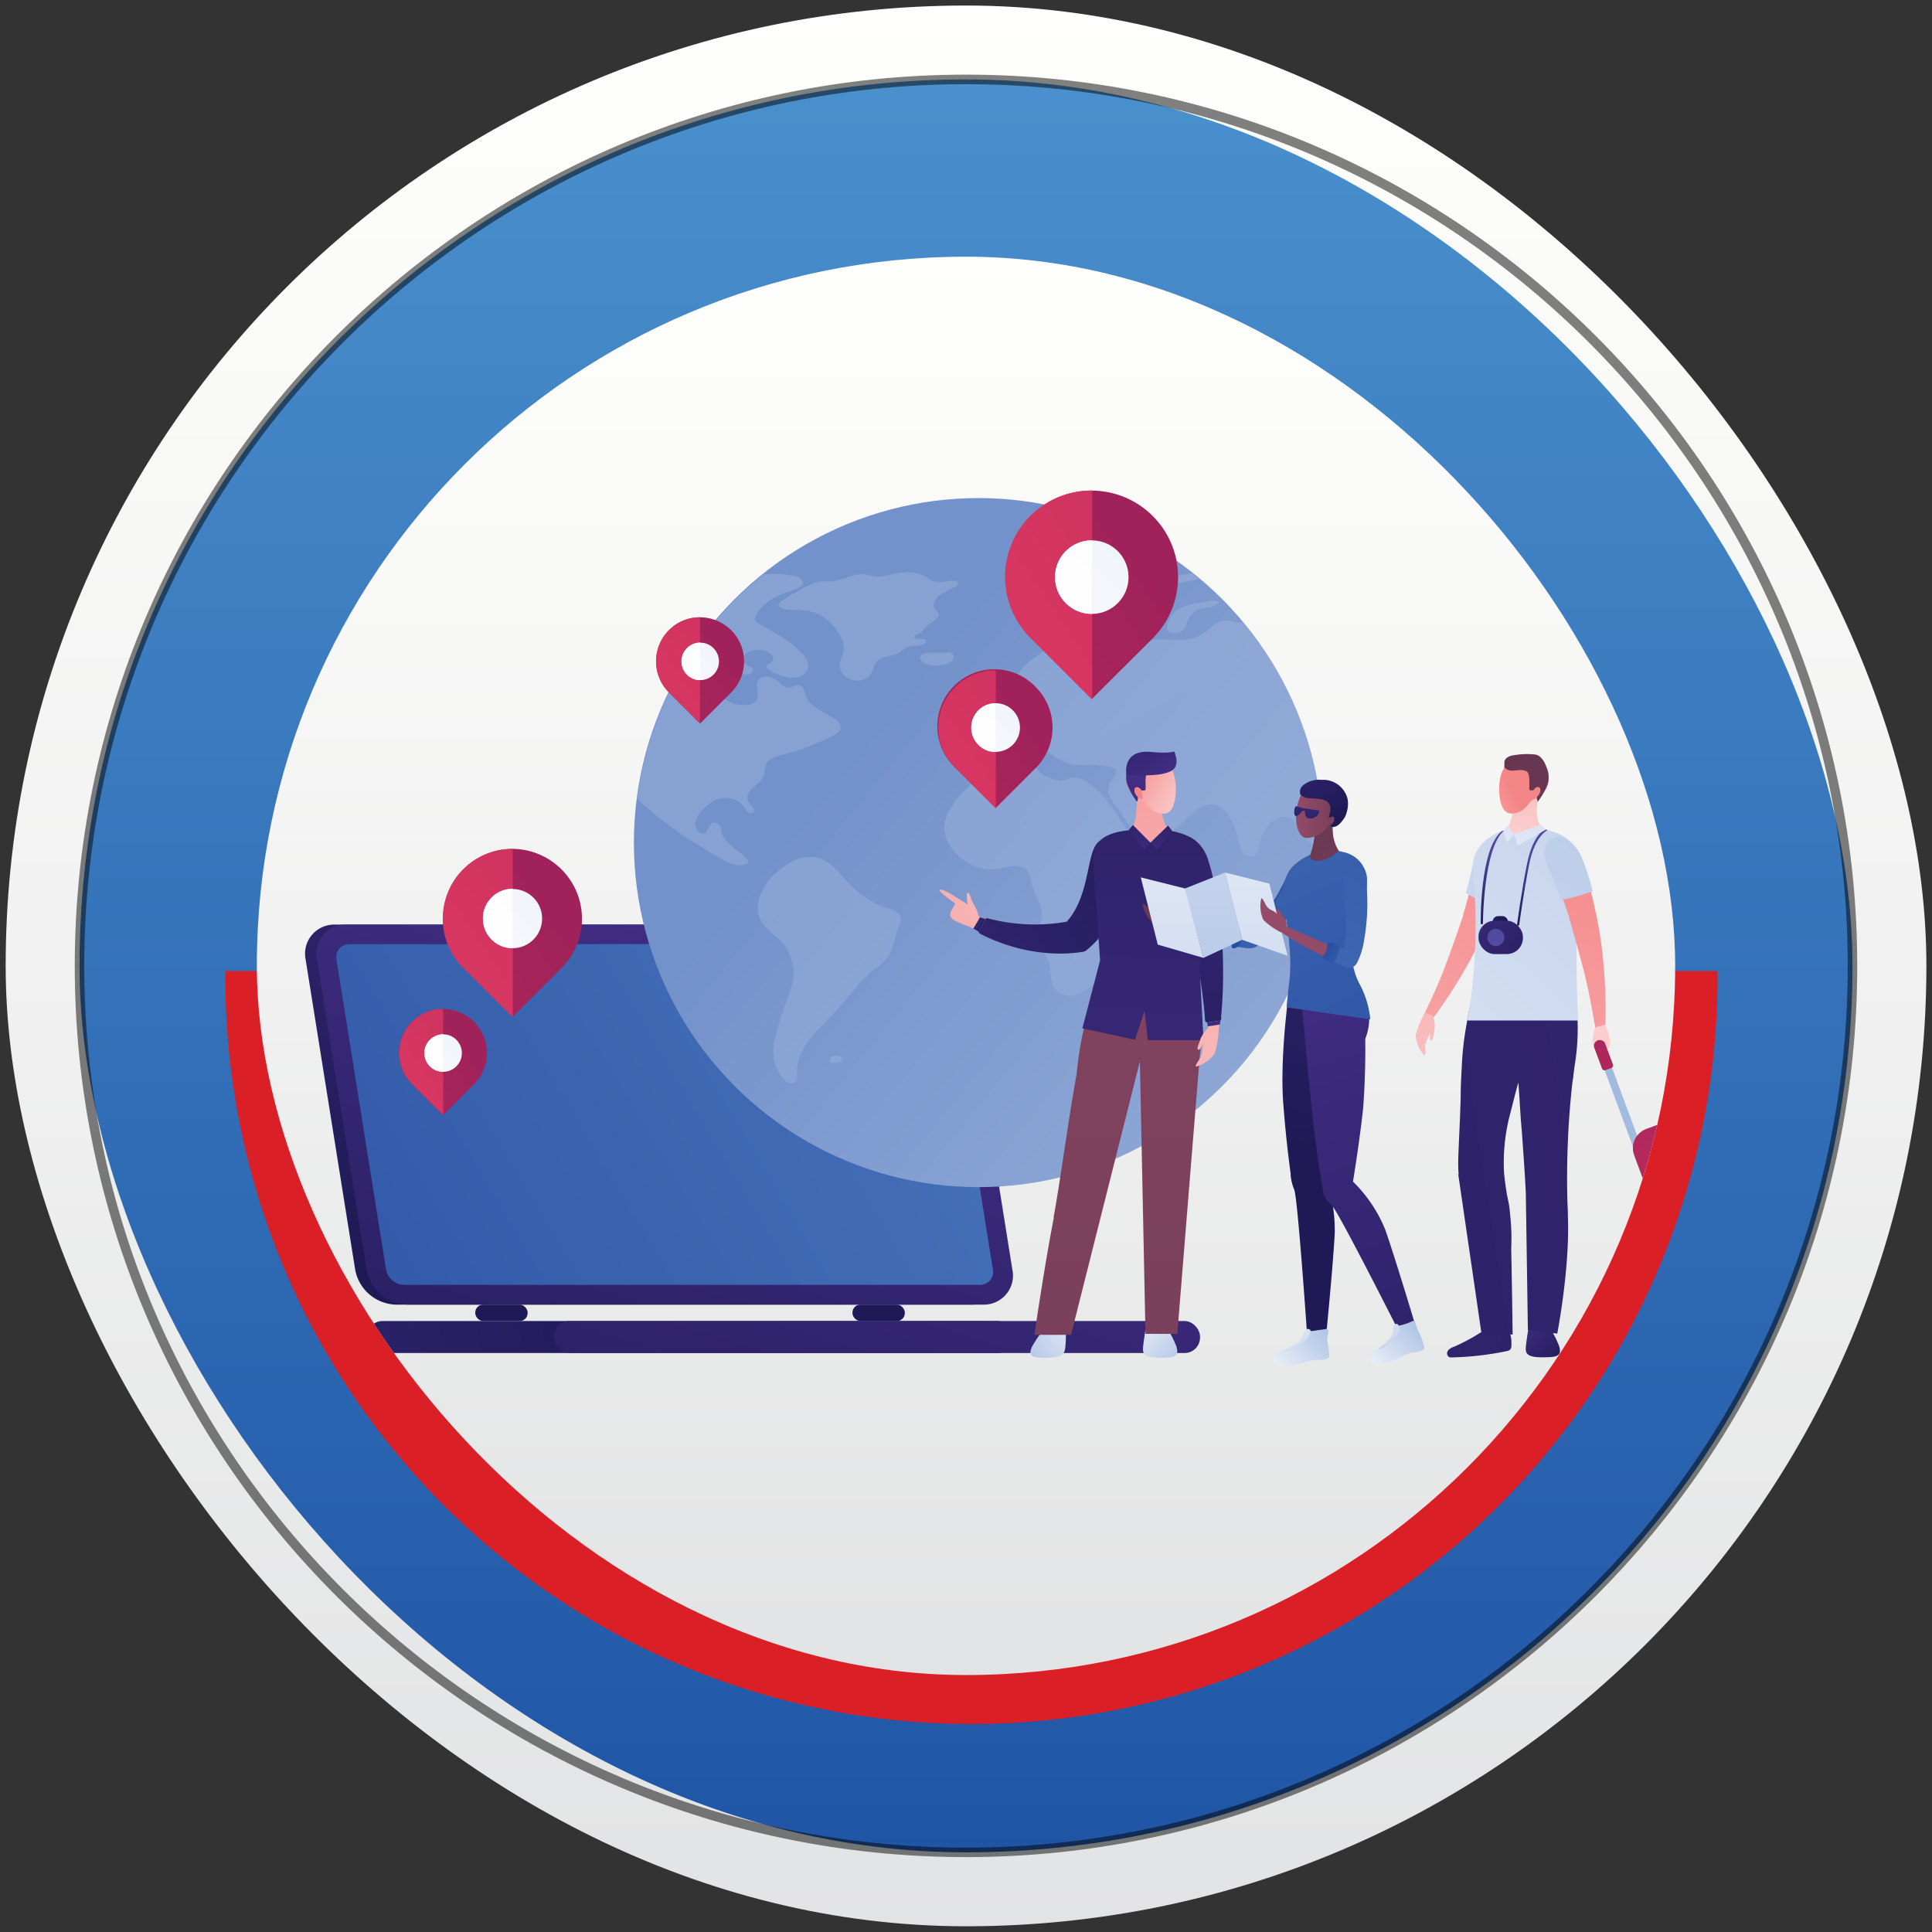 <svg xmlns="http://www.w3.org/2000/svg" xmlns:xlink="http://www.w3.org/1999/xlink" viewBox="0 0 300 300"><rect x="0" y="0" width="300" height="300" fill="#333333" stroke="none"/><defs><style>.cls-1{fill:none;}.cls-2{fill:url(#linear-gradient);}.cls-3{fill:url(#linear-gradient-2);}.cls-4{fill:#db1f26;}.cls-5{opacity:0.5;}.cls-6{fill:#010101;}.cls-7{fill:url(#linear-gradient-3);}.cls-8{clip-path:url(#clip-path);}.cls-9{fill:url(#linear-gradient-4);}.cls-10{fill:url(#linear-gradient-5);}.cls-11{fill:url(#linear-gradient-6);}.cls-12{fill:url(#linear-gradient-7);}.cls-13{fill:url(#linear-gradient-8);}.cls-14{fill:url(#linear-gradient-9);}.cls-15{fill:url(#linear-gradient-10);}.cls-16{fill:url(#linear-gradient-11);}.cls-17{opacity:0.4;}.cls-18{fill:url(#linear-gradient-12);}.cls-19{fill:url(#linear-gradient-13);}.cls-20{fill:url(#linear-gradient-14);}.cls-21{fill:url(#linear-gradient-15);}.cls-22{fill:url(#linear-gradient-16);}.cls-23{fill:url(#linear-gradient-17);}.cls-24{fill:url(#linear-gradient-18);}.cls-25{fill:url(#linear-gradient-19);}.cls-26{fill:url(#linear-gradient-20);}.cls-27{fill:url(#linear-gradient-21);}.cls-28{fill:url(#linear-gradient-22);}.cls-29{fill:url(#linear-gradient-23);}.cls-30{fill:url(#linear-gradient-24);}.cls-31{fill:url(#linear-gradient-25);}.cls-32{fill:url(#linear-gradient-26);}.cls-33{fill:url(#linear-gradient-27);}.cls-34{fill:url(#linear-gradient-28);}.cls-35{fill:url(#linear-gradient-29);}.cls-36{fill:url(#linear-gradient-30);}.cls-37{fill:url(#linear-gradient-31);}.cls-38{fill:url(#linear-gradient-32);}.cls-39{fill:url(#linear-gradient-33);}.cls-40{fill:url(#linear-gradient-34);}.cls-41{fill:url(#linear-gradient-35);}.cls-42{fill:url(#linear-gradient-36);}.cls-43{fill:url(#linear-gradient-37);}.cls-44{fill:url(#linear-gradient-38);}.cls-45{fill:url(#linear-gradient-39);}.cls-46{fill:url(#linear-gradient-40);}.cls-47{fill:url(#linear-gradient-41);}.cls-48{fill:url(#linear-gradient-42);}.cls-49{fill:url(#linear-gradient-43);}.cls-50{fill:url(#linear-gradient-44);}.cls-51{fill:url(#linear-gradient-45);}.cls-52{fill:url(#linear-gradient-46);}.cls-53{fill:url(#linear-gradient-47);}.cls-54{fill:url(#linear-gradient-48);}.cls-55{fill:url(#linear-gradient-49);}.cls-56{fill:url(#linear-gradient-50);}.cls-57{fill:url(#linear-gradient-51);}.cls-58{fill:url(#linear-gradient-52);}.cls-59{fill:url(#linear-gradient-53);}.cls-60{fill:url(#linear-gradient-54);}.cls-61{fill:url(#linear-gradient-55);}.cls-62{fill:url(#linear-gradient-56);}.cls-63{fill:url(#linear-gradient-57);}.cls-64{fill:url(#linear-gradient-58);}.cls-65{fill:url(#linear-gradient-59);}.cls-66{fill:url(#linear-gradient-60);}.cls-67{fill:url(#linear-gradient-61);}.cls-68{fill:url(#linear-gradient-62);}.cls-69{fill:url(#linear-gradient-63);}.cls-70{fill:url(#linear-gradient-64);}.cls-71{fill:url(#linear-gradient-65);}.cls-72{fill:url(#linear-gradient-66);}.cls-73{fill:url(#linear-gradient-67);}.cls-74{fill:url(#linear-gradient-68);}.cls-75{fill:url(#linear-gradient-69);}.cls-76{fill:url(#linear-gradient-70);}.cls-77{fill:url(#linear-gradient-71);}.cls-78{fill:url(#linear-gradient-72);}.cls-79{fill:url(#linear-gradient-73);}.cls-80{fill:url(#linear-gradient-74);}.cls-81{fill:url(#linear-gradient-75);}.cls-82{fill:url(#linear-gradient-76);}.cls-83{fill:url(#linear-gradient-77);}.cls-84{fill:url(#linear-gradient-78);}.cls-85{fill:url(#linear-gradient-79);}.cls-86{fill:url(#linear-gradient-80);}.cls-87{fill:url(#linear-gradient-81);}.cls-88{fill:url(#linear-gradient-82);}.cls-89{fill:url(#linear-gradient-83);}.cls-90{fill:url(#linear-gradient-84);}.cls-91{fill:url(#linear-gradient-85);}.cls-92{fill:url(#linear-gradient-86);}.cls-93{fill:url(#linear-gradient-87);}.cls-94{fill:url(#linear-gradient-88);}.cls-95{fill:url(#linear-gradient-89);}.cls-96{fill:url(#linear-gradient-90);}.cls-97{fill:url(#linear-gradient-91);}.cls-98{fill:url(#linear-gradient-92);}.cls-99{fill:url(#linear-gradient-93);}.cls-100{fill:url(#linear-gradient-94);}.cls-101{fill:url(#linear-gradient-95);}.cls-102{fill:url(#linear-gradient-96);}.cls-103{fill:url(#linear-gradient-97);}.cls-104{fill:url(#linear-gradient-98);}.cls-105{fill:url(#linear-gradient-99);}.cls-106{fill:url(#linear-gradient-100);}.cls-107{fill:url(#linear-gradient-101);}.cls-108{fill:url(#linear-gradient-102);}.cls-109{fill:url(#linear-gradient-103);}.cls-110{fill:url(#linear-gradient-104);}.cls-111{fill:url(#linear-gradient-105);}.cls-112{fill:url(#linear-gradient-106);}.cls-113{fill:url(#linear-gradient-107);}.cls-114{fill:url(#linear-gradient-108);}.cls-115{fill:url(#linear-gradient-109);}.cls-116{fill:url(#linear-gradient-110);}.cls-117{fill:url(#linear-gradient-111);}.cls-118{fill:url(#linear-gradient-112);}.cls-119{fill:url(#linear-gradient-113);}.cls-120{fill:url(#linear-gradient-114);}.cls-121{fill:url(#linear-gradient-115);}.cls-122{fill:url(#linear-gradient-116);}.cls-123{fill:url(#linear-gradient-117);}</style><linearGradient id="linear-gradient" x1="-263.8" y1="-727.67" x2="34.44" y2="-727.67" gradientTransform="translate(-577.67 264.66) rotate(90)" gradientUnits="userSpaceOnUse"><stop offset="0" stop-color="#fffffd"/><stop offset="1" stop-color="#e2e3e4"/></linearGradient><linearGradient id="linear-gradient-2" x1="-252.33" y1="-727.67" x2="22.97" y2="-727.67" gradientTransform="translate(-577.67 264.66) rotate(90)" gradientUnits="userSpaceOnUse"><stop offset="0" stop-color="#4a90cd"/><stop offset="1" stop-color="#2055a6"/></linearGradient><linearGradient id="linear-gradient-3" x1="-224.81" y1="-727.66" x2="-4.57" y2="-727.66" gradientTransform="translate(-577.66 264.67) rotate(90)" xlink:href="#linear-gradient"/><clipPath id="clip-path"><rect class="cls-1" x="39.88" y="39.86" width="220.24" height="220.24" rx="110.12"/></clipPath><linearGradient id="linear-gradient-4" x1="4224.61" y1="100.28" x2="4256.86" y2="205.58" gradientTransform="matrix(-1, 0, 0, 1, 4348.35, 0)" gradientUnits="userSpaceOnUse"><stop offset="0" stop-color="#412d83"/><stop offset="1" stop-color="#1f1a56"/></linearGradient><linearGradient id="linear-gradient-5" x1="141.49" y1="150.34" x2="11.6" y2="227.51" gradientUnits="userSpaceOnUse"><stop offset="0" stop-color="#4571b8"/><stop offset="1" stop-color="#294da1"/></linearGradient><linearGradient id="linear-gradient-6" x1="4236.17" y1="143.76" x2="4268.41" y2="249.07" xlink:href="#linear-gradient-4"/><linearGradient id="linear-gradient-7" x1="4365.63" y1="244.78" x2="4242.02" y2="207.86" gradientTransform="matrix(1, 0, 0, -1, -4134.05, 415.23)" xlink:href="#linear-gradient-4"/><linearGradient id="linear-gradient-8" x1="4198.16" y1="161.91" x2="4230.41" y2="267.21" gradientTransform="matrix(1, 0, 0, -1, -4075.96, 415.23)" xlink:href="#linear-gradient-4"/><linearGradient id="linear-gradient-9" x1="4325.53" y1="287.35" x2="4267.36" y2="244.6" gradientTransform="matrix(1, 0, 0, -1, -4075.48, 407.71)" xlink:href="#linear-gradient-4"/><linearGradient id="linear-gradient-10" x1="4346.08" y1="259.41" x2="4287.91" y2="216.66" gradientTransform="matrix(1, 0, 0, -1, -4192.63, 407.71)" xlink:href="#linear-gradient-4"/><linearGradient id="linear-gradient-11" x1="294.44" y1="247.6" x2="93.58" y2="83.04" gradientUnits="userSpaceOnUse"><stop offset="0.07" stop-color="#b0c3e5"/><stop offset="0.81" stop-color="#7391ca"/></linearGradient><linearGradient id="linear-gradient-12" x1="46" y1="-79.18" x2="506.82" y2="760.43" xlink:href="#linear-gradient-11"/><linearGradient id="linear-gradient-13" x1="41.95" y1="-76.95" x2="502.77" y2="762.66" xlink:href="#linear-gradient-11"/><linearGradient id="linear-gradient-14" x1="12.29" y1="-60.68" x2="473.11" y2="778.94" xlink:href="#linear-gradient-11"/><linearGradient id="linear-gradient-15" x1="7.64" y1="-58.13" x2="468.46" y2="781.49" xlink:href="#linear-gradient-11"/><linearGradient id="linear-gradient-16" x1="65.82" y1="-90.06" x2="526.64" y2="749.56" xlink:href="#linear-gradient-11"/><linearGradient id="linear-gradient-17" x1="79.43" y1="-97.53" x2="540.25" y2="742.09" xlink:href="#linear-gradient-11"/><linearGradient id="linear-gradient-18" x1="79.27" y1="-97.44" x2="540.1" y2="742.18" xlink:href="#linear-gradient-11"/><linearGradient id="linear-gradient-19" x1="64.96" y1="-89.59" x2="525.78" y2="750.03" xlink:href="#linear-gradient-11"/><linearGradient id="linear-gradient-20" x1="77.2" y1="-96.3" x2="538.02" y2="743.31" xlink:href="#linear-gradient-11"/><linearGradient id="linear-gradient-21" x1="52.67" y1="-82.84" x2="513.49" y2="756.78" xlink:href="#linear-gradient-11"/><linearGradient id="linear-gradient-22" x1="47.93" y1="-80.24" x2="508.75" y2="759.38" xlink:href="#linear-gradient-11"/><linearGradient id="linear-gradient-23" x1="49.99" y1="-81.37" x2="510.81" y2="758.25" xlink:href="#linear-gradient-11"/><linearGradient id="linear-gradient-24" x1="48.11" y1="-80.34" x2="508.93" y2="759.28" xlink:href="#linear-gradient-11"/><linearGradient id="linear-gradient-25" x1="17.91" y1="-63.76" x2="478.73" y2="775.86" xlink:href="#linear-gradient-11"/><linearGradient id="linear-gradient-26" x1="-2668.81" y1="60.93" x2="-2911.18" y2="224.81" gradientTransform="translate(2882.74)" gradientUnits="userSpaceOnUse"><stop offset="0" stop-color="#921d58"/><stop offset="1" stop-color="#ef3f64"/></linearGradient><linearGradient id="linear-gradient-27" x1="-2581.12" y1="1.63" x2="-2771.16" y2="130.13" xlink:href="#linear-gradient-26"/><linearGradient id="linear-gradient-28" x1="-2704.77" y1="81.69" x2="-2743.43" y2="117.97" gradientTransform="translate(2882.74)" gradientUnits="userSpaceOnUse"><stop offset="0" stop-color="#edf1fa"/><stop offset="0.11" stop-color="#f1f4fb"/><stop offset="0.52" stop-color="#fcfcfe"/><stop offset="1" stop-color="#fff"/></linearGradient><linearGradient id="linear-gradient-29" x1="-2688.75" y1="65.6" x2="-2721.3" y2="96.15" xlink:href="#linear-gradient-28"/><linearGradient id="linear-gradient-30" x1="-2767.38" y1="119.52" x2="-2962.7" y2="251.59" xlink:href="#linear-gradient-26"/><linearGradient id="linear-gradient-31" x1="-2696.71" y1="71.73" x2="-2849.86" y2="175.29" xlink:href="#linear-gradient-26"/><linearGradient id="linear-gradient-32" x1="-2796.36" y1="136.25" x2="-2827.51" y2="165.49" xlink:href="#linear-gradient-28"/><linearGradient id="linear-gradient-33" x1="-2783.44" y1="123.28" x2="-2809.68" y2="147.9" xlink:href="#linear-gradient-28"/><linearGradient id="linear-gradient-34" x1="-2698.76" y1="93.99" x2="-2859.16" y2="202.45" xlink:href="#linear-gradient-26"/><linearGradient id="linear-gradient-35" x1="-2640.72" y1="54.74" x2="-2766.49" y2="139.79" xlink:href="#linear-gradient-26"/><linearGradient id="linear-gradient-36" x1="-2722.56" y1="107.73" x2="-2748.15" y2="131.74" xlink:href="#linear-gradient-28"/><linearGradient id="linear-gradient-37" x1="-2711.95" y1="97.08" x2="-2733.5" y2="117.29" xlink:href="#linear-gradient-28"/><linearGradient id="linear-gradient-38" x1="-2751.37" y1="88.06" x2="-2874.99" y2="171.65" xlink:href="#linear-gradient-26"/><linearGradient id="linear-gradient-39" x1="-2706.64" y1="57.82" x2="-2803.57" y2="123.36" xlink:href="#linear-gradient-26"/><linearGradient id="linear-gradient-40" x1="-2769.71" y1="98.66" x2="-2789.43" y2="117.16" xlink:href="#linear-gradient-28"/><linearGradient id="linear-gradient-41" x1="-2761.54" y1="90.45" x2="-2778.14" y2="106.03" xlink:href="#linear-gradient-28"/><linearGradient id="linear-gradient-42" x1="-2791.29" y1="148.88" x2="-2914.91" y2="232.47" xlink:href="#linear-gradient-26"/><linearGradient id="linear-gradient-43" x1="-2746.56" y1="118.64" x2="-2843.49" y2="184.18" xlink:href="#linear-gradient-26"/><linearGradient id="linear-gradient-44" x1="-2809.63" y1="159.48" x2="-2829.35" y2="177.98" xlink:href="#linear-gradient-28"/><linearGradient id="linear-gradient-45" x1="-2801.46" y1="151.27" x2="-2818.06" y2="166.85" xlink:href="#linear-gradient-28"/><linearGradient id="linear-gradient-46" x1="-307.67" y1="12047.67" x2="-235.65" y2="12012.73" gradientTransform="matrix(0.95, 0.16, -0.09, 1.01, 1502.12, -11947.46)" gradientUnits="userSpaceOnUse"><stop offset="0" stop-color="#fbcdcd"/><stop offset="1" stop-color="#f48587"/></linearGradient><linearGradient id="linear-gradient-47" x1="9643.97" y1="7143.53" x2="9654.17" y2="7061.31" gradientTransform="translate(-695.64 -11801.44) rotate(49.58)" xlink:href="#linear-gradient-4"/><linearGradient id="linear-gradient-48" x1="9641.87" y1="7100.44" x2="9645.07" y2="7098.88" gradientTransform="translate(-695.64 -11801.44) rotate(49.58)" xlink:href="#linear-gradient-4"/><linearGradient id="linear-gradient-49" x1="-19714.64" y1="5262.56" x2="-19782.76" y2="5231.72" gradientTransform="translate(6929.58 -19128.27) rotate(-55.72)" xlink:href="#linear-gradient-46"/><linearGradient id="linear-gradient-50" x1="6975.39" y1="-1905.15" x2="6891.69" y2="-1987.98" gradientTransform="matrix(-0.89, 0.46, 0.46, 0.89, 7244.17, -1318.34)" xlink:href="#linear-gradient-46"/><linearGradient id="linear-gradient-51" x1="6183.75" y1="205.47" x2="6176.6" y2="212.44" gradientTransform="matrix(-1, 0, 0, 1, 6360.31, 0)" gradientUnits="userSpaceOnUse"><stop offset="0" stop-color="#e8edf8"/><stop offset="1" stop-color="#aec3e5"/></linearGradient><linearGradient id="linear-gradient-52" x1="-63.9" y1="205.47" x2="-71.05" y2="212.44" gradientTransform="matrix(1, 0, -0.17, 1, 266.66, 0)" xlink:href="#linear-gradient-51"/><linearGradient id="linear-gradient-53" x1="-1699.52" y1="0.29" x2="-1699.52" y2="371.53" gradientTransform="translate(1873.13)" gradientUnits="userSpaceOnUse"><stop offset="0" stop-color="#934b68"/><stop offset="1" stop-color="#673751"/></linearGradient><linearGradient id="linear-gradient-54" x1="6181.79" y1="126.91" x2="6181.79" y2="210.31" gradientTransform="matrix(-1, 0, 0, 1, 6360.31, 0)" xlink:href="#linear-gradient-4"/><linearGradient id="linear-gradient-55" x1="6283.58" y1="24.22" x2="6283.95" y2="-67.06" gradientTransform="matrix(-1, 0.04, 0.04, 1, 6466.49, -104.34)" xlink:href="#linear-gradient-4"/><linearGradient id="linear-gradient-56" x1="6975.53" y1="-1905.29" x2="6891.82" y2="-1988.12" gradientTransform="matrix(-0.89, 0.46, 0.46, 0.89, 7244.17, -1318.34)" xlink:href="#linear-gradient-46"/><linearGradient id="linear-gradient-57" x1="-7539.3" y1="85.8" x2="-7555.84" y2="198.57" gradientTransform="matrix(-1, 0, 0, 1, -7361.23, 0)" xlink:href="#linear-gradient-4"/><linearGradient id="linear-gradient-58" x1="-7537.07" y1="208.05" x2="-7542.23" y2="57.77" gradientTransform="matrix(-1, 0, 0, 1, -7361.23, 0)" xlink:href="#linear-gradient-4"/><linearGradient id="linear-gradient-59" x1="6184.62" y1="176.77" x2="6179.31" y2="89.27" gradientTransform="matrix(-1, 0, 0, 1, 6360.31, 0)" xlink:href="#linear-gradient-46"/><linearGradient id="linear-gradient-60" x1="6180.13" y1="133.34" x2="6179.74" y2="123.79" gradientTransform="matrix(-1, 0, 0, 1, 6360.31, 0)" xlink:href="#linear-gradient-4"/><linearGradient id="linear-gradient-61" x1="4453.69" y1="133.37" x2="4453.29" y2="123.59" gradientTransform="translate(-4276.59)" xlink:href="#linear-gradient-4"/><linearGradient id="linear-gradient-62" x1="6970.78" y1="-1900.14" x2="6886.83" y2="-1983.22" gradientTransform="matrix(-0.89, 0.46, 0.46, 0.89, 7244.17, -1318.34)" xlink:href="#linear-gradient-46"/><linearGradient id="linear-gradient-63" x1="10063.2" y1="-808.87" x2="10072.53" y2="-816.26" gradientTransform="matrix(-0.99, 0.16, 0.16, 0.99, 10252.72, -643.15)" xlink:href="#linear-gradient-46"/><linearGradient id="linear-gradient-64" x1="10065.98" y1="-816.13" x2="10074.05" y2="-814.81" gradientTransform="matrix(-0.99, 0.16, 0.16, 0.99, 10252.72, -643.15)" xlink:href="#linear-gradient-4"/><linearGradient id="linear-gradient-65" x1="-13095.81" y1="-1389.1" x2="-13091.31" y2="-1386.79" gradientTransform="matrix(0.98, -0.2, 0.2, 0.98, 13277.45, -1184.11)" xlink:href="#linear-gradient-46"/><linearGradient id="linear-gradient-66" x1="-1653.16" y1="333.82" x2="-1666.84" y2="319.14" gradientTransform="translate(1805.81 -331.98) rotate(-4.16)" xlink:href="#linear-gradient-4"/><linearGradient id="linear-gradient-67" x1="181.51" y1="108.02" x2="203.16" y2="171.62" gradientTransform="matrix(1, 0, 0, 1, 0, 0)" xlink:href="#linear-gradient-53"/><linearGradient id="linear-gradient-68" x1="14225.51" y1="150.04" x2="14249.12" y2="136.37" gradientTransform="matrix(1, 0, -0.03, 1, -14039.61, 0)" xlink:href="#linear-gradient-5"/><linearGradient id="linear-gradient-69" x1="8983.55" y1="-17670.63" x2="8982.38" y2="-17662.57" gradientTransform="matrix(0.37, 0.92, -0.93, 0.39, -19545.51, -1179.45)" xlink:href="#linear-gradient-5"/><linearGradient id="linear-gradient-70" x1="-2940.19" y1="11.77" x2="-2918.01" y2="-41.42" gradientTransform="matrix(-1, -0.06, 0.07, 1.01, -2718.4, -27.59)" xlink:href="#linear-gradient-53"/><linearGradient id="linear-gradient-71" x1="-2456.41" y1="236.84" x2="-2432.54" y2="179.58" gradientTransform="matrix(-1, 0.03, 0.16, 1, -2276.86, 1.78)" xlink:href="#linear-gradient-53"/><linearGradient id="linear-gradient-72" x1="445.62" y1="96.46" x2="438.3" y2="178.77" gradientTransform="translate(-235.11)" xlink:href="#linear-gradient-4"/><linearGradient id="linear-gradient-73" x1="434.65" y1="213.2" x2="441.38" y2="206.47" gradientTransform="translate(-235.11)" xlink:href="#linear-gradient-51"/><linearGradient id="linear-gradient-74" x1="434.22" y1="203.99" x2="441.71" y2="217.28" gradientTransform="translate(-235.11)" xlink:href="#linear-gradient-51"/><linearGradient id="linear-gradient-75" x1="440.65" y1="151.34" x2="459.92" y2="217.72" gradientTransform="translate(-235.11)" xlink:href="#linear-gradient-4"/><linearGradient id="linear-gradient-76" x1="437.78" y1="150.3" x2="469.09" y2="258.13" gradientTransform="translate(-235.11)" xlink:href="#linear-gradient-4"/><linearGradient id="linear-gradient-77" x1="182.96" y1="94.78" x2="223.75" y2="185.51" xlink:href="#linear-gradient-5"/><linearGradient id="linear-gradient-78" x1="-4171.7" y1="-956.11" x2="-4149.91" y2="-984.56" gradientTransform="matrix(-1, 0.03, 0.03, 1.07, -3917.22, 1305.46)" xlink:href="#linear-gradient-53"/><linearGradient id="linear-gradient-79" x1="436.28" y1="125.85" x2="446.43" y2="125.85" gradientTransform="translate(-235.11)" xlink:href="#linear-gradient-53"/><linearGradient id="linear-gradient-80" x1="-4376.53" y1="-502.18" x2="-4387.18" y2="-483.1" gradientTransform="matrix(-1, -0.02, -0.02, 1, -4184.13, 519.62)" xlink:href="#linear-gradient-4"/><linearGradient id="linear-gradient-81" x1="450.09" y1="123.13" x2="433.8" y2="131.59" gradientTransform="translate(-235.11)" xlink:href="#linear-gradient-53"/><linearGradient id="linear-gradient-82" x1="449.1" y1="212.59" x2="455.67" y2="206.03" gradientTransform="translate(-235.11)" xlink:href="#linear-gradient-51"/><linearGradient id="linear-gradient-83" x1="447.2" y1="201.45" x2="454.71" y2="214.77" gradientTransform="translate(-235.11)" xlink:href="#linear-gradient-51"/><linearGradient id="linear-gradient-84" x1="437.72" y1="122.56" x2="438.35" y2="130.49" gradientTransform="translate(-235.11)" xlink:href="#linear-gradient-4"/><linearGradient id="linear-gradient-85" x1="-8469.67" y1="1960.94" x2="-8463.57" y2="1997.38" gradientTransform="matrix(-0.87, 0.49, 0.49, 0.87, -8133.22, 2604.82)" xlink:href="#linear-gradient-53"/><linearGradient id="linear-gradient-86" x1="195" y1="163.32" x2="233.29" y2="108.54" xlink:href="#linear-gradient-5"/><linearGradient id="linear-gradient-87" x1="10668.1" y1="-12486.23" x2="10666.94" y2="-12478.29" gradientTransform="matrix(-0.34, 0.94, -0.93, -0.37, -7786.29, -14470.87)" xlink:href="#linear-gradient-5"/><linearGradient id="linear-gradient-88" x1="-586.41" y1="829.84" x2="-599.2" y2="906.19" gradientTransform="translate(646.87 -788.21) rotate(-8.86)" xlink:href="#linear-gradient-51"/><linearGradient id="linear-gradient-89" x1="-587" y1="792.96" x2="-600.26" y2="872.14" gradientTransform="translate(646.87 -788.21) rotate(-8.86)" xlink:href="#linear-gradient-51"/><linearGradient id="linear-gradient-90" x1="-8462.26" y1="1959.7" x2="-8456.16" y2="1996.14" gradientTransform="matrix(-0.87, 0.49, 0.49, 0.87, -8133.22, 2604.82)" xlink:href="#linear-gradient-53"/><linearGradient id="linear-gradient-91" x1="-6434.11" y1="2356.26" x2="-6428" y2="2392.7" gradientTransform="matrix(-0.61, 0.79, 0.79, 0.61, -5636.7, 3766.9)" xlink:href="#linear-gradient-53"/><linearGradient id="linear-gradient-92" x1="-599.52" y1="829" x2="-611.89" y2="902.83" gradientTransform="translate(646.87 -788.21) rotate(-8.86)" xlink:href="#linear-gradient-51"/><linearGradient id="linear-gradient-93" x1="7725.97" y1="205.41" x2="7718.83" y2="212.37" gradientTransform="matrix(-1, 0, 0, 1, 7961.97, 0)" xlink:href="#linear-gradient-4"/><linearGradient id="linear-gradient-94" x1="-2675.12" y1="198.13" x2="-2544.65" y2="218.49" gradientTransform="translate(2836.98)" xlink:href="#linear-gradient-4"/><linearGradient id="linear-gradient-95" x1="11439.24" y1="153.51" x2="11740.89" y2="200.59" gradientTransform="matrix(-1, 0, 0, 1, 11833.3, 0)" xlink:href="#linear-gradient-4"/><linearGradient id="linear-gradient-96" x1="11275.48" y1="-127.34" x2="11195.46" y2="-206.53" gradientTransform="matrix(-1, -0.05, -0.05, 1, 11447.26, 906)" xlink:href="#linear-gradient-46"/><linearGradient id="linear-gradient-97" x1="1900.72" y1="4827.75" x2="1820.45" y2="4748.31" gradientTransform="translate(3358.2 -3939.67) rotate(58.78)" xlink:href="#linear-gradient-46"/><linearGradient id="linear-gradient-98" x1="9422.76" y1="145.3" x2="9369.9" y2="129.95" gradientTransform="matrix(-1, 0, 0, 1, 9621.64, 0)" xlink:href="#linear-gradient-51"/><linearGradient id="linear-gradient-99" x1="9442.52" y1="204.8" x2="9316.7" y2="75.65" gradientTransform="matrix(-1, 0, 0, 1, 9621.64, 0)" xlink:href="#linear-gradient-51"/><linearGradient id="linear-gradient-100" x1="-3101" y1="1811.24" x2="-3105.2" y2="1774.37" gradientTransform="matrix(0.99, 0.16, -0.14, 0.87, 3549.21, -951.47)" xlink:href="#linear-gradient-46"/><linearGradient id="linear-gradient-101" x1="-3112.26" y1="1269.19" x2="-3102.95" y2="1261.81" gradientTransform="matrix(0.99, 0.16, -0.16, 0.99, 3501.13, -643.15)" xlink:href="#linear-gradient-46"/><linearGradient id="linear-gradient-102" x1="-3109.49" y1="1261.95" x2="-3101.43" y2="1263.27" gradientTransform="matrix(0.99, 0.16, -0.16, 0.99, 3501.13, -643.15)" xlink:href="#linear-gradient-53"/><linearGradient id="linear-gradient-103" x1="-36.02" y1="1326.89" x2="-31.53" y2="1329.2" gradientTransform="matrix(-0.98, -0.2, -0.2, 0.98, 476.41, -1184.11)" xlink:href="#linear-gradient-46"/><linearGradient id="linear-gradient-104" x1="-4546" y1="1009.36" x2="-4546.43" y2="978.14" gradientTransform="translate(4865.02 -350.92) rotate(6.53)" xlink:href="#linear-gradient-51"/><linearGradient id="linear-gradient-105" x1="12170.74" y1="-4862.59" x2="12087.22" y2="-4945.25" gradientTransform="matrix(-0.85, 0.53, 0.53, 0.85, 13142.23, -2081.77)" xlink:href="#linear-gradient-46"/><linearGradient id="linear-gradient-106" x1="10455.31" y1="-7771.98" x2="10405.84" y2="-7820.94" gradientTransform="matrix(-0.58, 0.82, 0.82, 0.58, 12621.56, -3906.14)" xlink:href="#linear-gradient-46"/><linearGradient id="linear-gradient-107" x1="9679.6" y1="-304.19" x2="9551.99" y2="-435.17" gradientTransform="matrix(-1, 0.08, 0.08, 1, 9856.23, -240.96)" xlink:href="#linear-gradient-51"/><linearGradient id="linear-gradient-108" x1="-6583.66" y1="284" x2="-6458.66" y2="242.24" gradientTransform="matrix(-0.94, 0.35, 0.35, 0.94, -5941.98, 2189.91)" gradientUnits="userSpaceOnUse"><stop offset="0" stop-color="#d2ddf1"/><stop offset="1" stop-color="#8fadda"/></linearGradient><linearGradient id="linear-gradient-109" x1="-6497.37" y1="228.4" x2="-6538.78" y2="297.97" gradientTransform="matrix(-0.94, 0.35, 0.35, 0.94, -5941.98, 2189.91)" xlink:href="#linear-gradient-26"/><linearGradient id="linear-gradient-110" x1="-6495.16" y1="242.93" x2="-6529.35" y2="308.89" gradientTransform="matrix(-1, 0, 0, 1, -6249.65, -88.19)" xlink:href="#linear-gradient-26"/><linearGradient id="linear-gradient-111" x1="-6478.67" y1="211.16" x2="-6512.86" y2="277.12" gradientTransform="matrix(-1, 0, 0, 1, -6249.65, -88.18)" xlink:href="#linear-gradient-26"/><linearGradient id="linear-gradient-112" x1="-4897.08" y1="125.27" x2="-4890.57" y2="129.47" gradientTransform="translate(5123.37 13.4)" xlink:href="#linear-gradient-4"/><linearGradient id="linear-gradient-113" x1="-4898.94" y1="126.45" x2="-4880.07" y2="138.63" gradientTransform="translate(5123.38 13.4)" xlink:href="#linear-gradient-4"/><linearGradient id="linear-gradient-114" x1="-4892.34" y1="131.18" x2="-4884.83" y2="136.03" gradientTransform="matrix(0.53, 0.84, -0.84, 0.53, 2959.85, 4207.66)" gradientUnits="userSpaceOnUse"><stop offset="0" stop-color="#514b9f"/><stop offset="1" stop-color="#1c1953"/></linearGradient><linearGradient id="linear-gradient-115" x1="9386.05" y1="134.79" x2="9381.78" y2="137.53" gradientTransform="matrix(-1, 0, 0, 1, 9621.64, 0)" xlink:href="#linear-gradient-114"/><linearGradient id="linear-gradient-116" x1="9392.3" y1="134.68" x2="9387.64" y2="137.68" gradientTransform="matrix(-1, 0, 0, 1, 9621.64, 0)" xlink:href="#linear-gradient-114"/><linearGradient id="linear-gradient-117" x1="-4542.69" y1="1010.1" x2="-4543.17" y2="974.98" gradientTransform="translate(4865.02 -350.92) rotate(6.53)" xlink:href="#linear-gradient-51"/></defs><g id="_20_country" data-name="20_country"><g id="Layer_73" data-name="Layer 73"><rect class="cls-2" x="0.88" y="0.86" width="298.25" height="298.25" rx="149.12"/><rect class="cls-3" x="12.35" y="12.33" width="275.3" height="275.3" rx="137.65"/><path class="cls-4" d="M35,150.78a115.85,115.85,0,1,0,231.69,0H35Z"/><g class="cls-5"><path class="cls-6" d="M150,288.37C73.69,288.37,11.61,226.29,11.61,150S73.69,11.59,150,11.59,288.39,73.68,288.39,150,226.31,288.37,150,288.37Zm0-275.3C74.5,13.07,13.08,74.49,13.08,150S74.5,286.9,150,286.9,286.92,225.48,286.92,150,225.5,13.07,150,13.07Z"/></g><rect class="cls-7" x="39.88" y="39.86" width="220.24" height="220.24" rx="110.12"/></g><g id="Layer_75" data-name="Layer 75"><g class="cls-8"><path class="cls-9" d="M61.44,202.58h89.44a4.51,4.51,0,0,0,4.56-5.43L147.75,149a6.63,6.63,0,0,0-6.29-5.43H52A4.52,4.52,0,0,0,47.46,149l7.69,48.14A6.62,6.62,0,0,0,61.44,202.58Zm80.5-56a2.92,2.92,0,0,1,2.78,2.39l7.69,48.14a2,2,0,0,1-2,2.4H61a2.92,2.92,0,0,1-2.78-2.4L50.49,149a2,2,0,0,1,2-2.39Z"/><path class="cls-10" d="M155.68,197.15,148,149a4.76,4.76,0,0,0-4.53-3.91H54A3.24,3.24,0,0,0,50.74,149l7.69,48.14A4.77,4.77,0,0,0,63,201.07H152.4A3.25,3.25,0,0,0,155.68,197.15Z"/><path class="cls-11" d="M63.2,202.58h89.44a4.51,4.51,0,0,0,4.56-5.43L149.51,149a6.63,6.63,0,0,0-6.29-5.43H53.78A4.52,4.52,0,0,0,49.22,149l7.69,48.14A6.62,6.62,0,0,0,63.2,202.58Zm80.5-56a2.92,2.92,0,0,1,2.78,2.39l7.69,48.14a2,2,0,0,1-2,2.4H62.72a2.92,2.92,0,0,1-2.78-2.4L52.25,149a2,2,0,0,1,2-2.39Z"/><rect class="cls-12" x="57.01" y="205.13" width="100.29" height="4.97" rx="2.4" transform="translate(214.3 415.23) rotate(-180)"/><rect class="cls-13" x="86.05" y="205.13" width="100.29" height="4.97" rx="2.4" transform="translate(272.39 415.23) rotate(180)"/><rect class="cls-14" x="132.37" y="202.58" width="8.13" height="2.55" rx="1.23" transform="translate(272.87 407.71) rotate(180)"/><rect class="cls-15" x="73.8" y="202.58" width="8.13" height="2.55" rx="1.23" transform="translate(155.73 407.71) rotate(180)"/><circle class="cls-16" cx="151.93" cy="130.84" r="53.5"/><g class="cls-17"><path class="cls-18" d="M148.07,102.24a.65.65,0,0,0-.19-.71c-.37-.36-.78-.21-1.25-.18s-1.24,0-1.85,0a3.22,3.22,0,0,0-1.28.15c-.39.15-.7.52-.59.86a.79.79,0,0,0,.24.34,3.58,3.58,0,0,0,2.67.6,3.43,3.43,0,0,0,2-.65A.94.94,0,0,0,148.07,102.24Z"/><path class="cls-19" d="M143.77,99.81c.28-.28-.11-.58-.47-.62a7.17,7.17,0,0,1-.93,0c-.2,0-.58-.28-.39-.48a.91.91,0,0,1,.37-.17c.93-.28,1.22-1.05,1.86-1.59a7.52,7.52,0,0,0,1.36-1,.8.8,0,0,0,.15-.72c-.09-.27-.38-.46-.55-.71a1.08,1.08,0,0,1-.11-1A3.17,3.17,0,0,1,146.61,92c.6-.33,1.21-.64,1.84-.92h0c.56-.25.32-.95-.32-.91-.41,0-.8.07-1.15.12a4.61,4.61,0,0,1-1.92,0,5.71,5.71,0,0,1-1.2-.7c-1.55-.95-3.7-.84-5.55-.39a7.34,7.34,0,0,1-2.12.34c-.65,0-1.25-.28-1.89-.35-1.9-.21-3.51,1-5.35,1.12a13.51,13.51,0,0,0-1.91,0,12.43,12.43,0,0,0-2.79,1.29,25.08,25.08,0,0,0-2.84,1.7l-.23.17a.9.9,0,0,0-.21.23c-.22.41.21.69.65.84a2.32,2.32,0,0,0,.42.1,5.14,5.14,0,0,0,.55.06l.56,0a11.94,11.94,0,0,1,3.29.39,7.47,7.47,0,0,1,3.86,3.37,3.76,3.76,0,0,1,.65,2.87c-.18.74-.68,1.44-.54,2.22a2.48,2.48,0,0,0,1.16,1.71A2.94,2.94,0,0,0,135,105c.63-.73.57-1.78,1.33-2.42.91-.76,2.42-.61,3.43-1.3.27-.18.5-.41.77-.6.89-.61,2.22-.21,3.14-.81A.27.27,0,0,0,143.77,99.81Z"/><path class="cls-20" d="M139.35,141.7a6.5,6.5,0,0,0-2.18-.86,14.2,14.2,0,0,1-5.2-3.55c-.28-.25-.55-.52-.81-.8l-.77-.85a7.53,7.53,0,0,0-3.33-2.43,4.31,4.31,0,0,0-1.5-.15,5.91,5.91,0,0,0-1.14.17,6,6,0,0,0-1,.37,11.61,11.61,0,0,0-3,2,3.21,3.21,0,0,0-.39.33c-2,2.15-3.48,5.48-1.28,7.88.9,1,2.12,1.74,2.92,2.78a7.51,7.51,0,0,1,1.52,5.32c0,.26-.08.52-.13.77-.14.52-.32,1-.49,1.56l-.12.38c-.23.61-.47,1.21-.69,1.82a44.93,44.93,0,0,0-1.31,4.38,8.19,8.19,0,0,0-.31,3.22,5.94,5.94,0,0,0,.55,2.06,6.27,6.27,0,0,0,1.48,1.9c.59.5,1.62.15,1.62-.54a8.83,8.83,0,0,1,.54-3.8,14.56,14.56,0,0,1,3.1-4.21,70.57,70.57,0,0,0,5.72-6.45l.2-.25c1.07-.87,2-2.2,3.17-2.74l.34-.28a4.47,4.47,0,0,0,.42-.45l.18-.2c1.22-1.45,1.4-3.28,2-4.93C139.73,143.31,140.22,142.44,139.35,141.7Z"/><path class="cls-21" d="M130.35,164l-.12,0a1.5,1.5,0,0,0-.89,0,.73.73,0,0,0-.53.73.24.24,0,0,0,.07.16.51.51,0,0,0,.25.1,4.29,4.29,0,0,0,1.24,0,.47.47,0,0,0,.21-.06.37.37,0,0,0,.13-.21.68.68,0,0,0,0-.44A.36.36,0,0,0,130.35,164Z"/><path class="cls-22" d="M163.73,93a4,4,0,0,0,.57-.14c1.15-.37,2.11-1.13,3.36-1.31a2.78,2.78,0,0,0,1.65-.56c.77-.84-1.13-.88-1.81-.9h-.29a23.46,23.46,0,0,0-3.45.36c-.67.1-2.15.16-2.55.69a.82.82,0,0,0,0,.88A2.28,2.28,0,0,0,163.73,93Z"/><path class="cls-23" d="M178.85,90.06a.3.3,0,0,0-.14.41,1,1,0,0,0,.53.38c1.36.5,2.69,0,4-.33.93-.24,2-.33,2.92-.65L185.1,89c-1,.15-2,.4-3.08.47S179.61,89.51,178.85,90.06Z"/><path class="cls-24" d="M181.76,98.18a1.79,1.79,0,0,0,2.11-.47,7.74,7.74,0,0,0,.6-1.43,3.43,3.43,0,0,1,1.6-1.59c.83-.43,1.85-.33,2.66-.73,1.07-.52.29-.82-.69-.67l-.49.08c-.61.09-1.23.19-1.83.32a9.75,9.75,0,0,0-2.3.7,3.77,3.77,0,0,0-2.23,3.12A.69.69,0,0,0,181.76,98.18Z"/><path class="cls-25" d="M191,96.42c-1.49-.32-2.34.5-3.32,1.29a6.46,6.46,0,0,1-3.44,1.59,15.46,15.46,0,0,1-2.72,0,9.13,9.13,0,0,0-3.13.18l-.14,0a14.49,14.49,0,0,1-1.42.32,3.93,3.93,0,0,1-.48.06,7.77,7.77,0,0,1-3.57-1,4.25,4.25,0,0,0-.49-.21,10.62,10.62,0,0,0-1.13-.36l-.58-.14-.53-.08a4.52,4.52,0,0,0-.53-.06,9,9,0,0,0-1.27-.08A8.67,8.67,0,0,0,167,98a6,6,0,0,0-1.64.5,4.52,4.52,0,0,0-.49.25,8.44,8.44,0,0,0-1.35,1l-.43.4a19.88,19.88,0,0,1-2.78,2.24l-.34.25a9.38,9.38,0,0,0-.93.82h0a1.07,1.07,0,0,0-.18.19,2.51,2.51,0,0,0-.46.69l-.11.18a1.56,1.56,0,0,0,.27,1.93c.31.28.76.43,1.05.73a1.33,1.33,0,0,1,0,1.73,7.39,7.39,0,0,1-2.63,2c-.76.41-2.26.89-2.47,1.7-.14.56.32,1,.34,1.56a.83.83,0,0,1-.46.81,2.46,2.46,0,0,1-.95.15,6.78,6.78,0,0,0-1,0c-1.31.17-1.23,1.58-.7,2.35a3.18,3.18,0,0,0,.27.37,2.94,2.94,0,0,0,.31.3,2.81,2.81,0,0,0,2.73.44,4.31,4.31,0,0,0,2-1.62c.07-.09.15-.18.22-.28a3.62,3.62,0,0,0,.22-.32l.21-.33a2.23,2.23,0,0,1,1.41-1.08c1.46-.28,3.22,1.55,4.24,2.24a10.06,10.06,0,0,0,2.24,1.27c1.71.62,3.34.1,5,.36a11,11,0,0,1,2.08.29c1.35.51.27,1.49-.18,2.17-1.14,1.74.23,3.18,1.34,4.61.66.86,1.07,1.73,1.76,2.6a4.37,4.37,0,0,0,3.72,1.65c2.5-.2,4.47-2.62,6-4,1-.95,2.7-1.73,4.12-.84a4.32,4.32,0,0,1,1.6,1.73c.13.22.24.45.35.67.7,1.29.74,2.7,1.32,4a1.7,1.7,0,0,0,1.79,1.25,1,1,0,0,0,.86-.84c.19-1.73,1.54-5.63,4.55-5.19a1.7,1.7,0,0,1,.8.35,1.62,1.62,0,0,1,.53.67,7.08,7.08,0,0,0,4.21,4c0-.36,0-.71,0-1.07A53.27,53.27,0,0,0,193,96.67,5.72,5.72,0,0,1,191,96.42Z"/><path class="cls-26" d="M204.3,132.89a1.36,1.36,0,0,0-.06.87,5.76,5.76,0,0,0,.1.9c0,.25.28.75-.08.75s-.25-.47-.52-.66a.83.83,0,0,0-.71-.31.78.78,0,0,0-.73,1.14,15.93,15.93,0,0,0,2.49,3.56,52.15,52.15,0,0,0,.57-5.9,2.84,2.84,0,0,0-.41-.52A.53.53,0,0,0,204.3,132.89Z"/><path class="cls-27" d="M179.67,143.43c-.34.23-.44.6-.71.87a11.84,11.84,0,0,1-1.08.71,3,3,0,0,0-.89,1.63,4.26,4.26,0,0,0-.23,3.13.66.66,0,0,0,.2.28.74.74,0,0,0,.42.12,2.43,2.43,0,0,0,1.83-1,3.66,3.66,0,0,0,.41-.66,11.23,11.23,0,0,0,.76-2.93c.09-.33.17-.66.26-1S180.56,142.83,179.67,143.43Z"/><path class="cls-28" d="M180.62,131.56a1.24,1.24,0,0,0-.23-.17,2.62,2.62,0,0,0-.75-.23c-.6-.1-1.21-.15-1.79-.29a5.09,5.09,0,0,1-2.59-1.76c-1.11-1.28-1.8-2.77-2.86-4.08a22.51,22.51,0,0,0-1.64-2c-.25-.25-.5-.48-.77-.71a9.75,9.75,0,0,0-.86-.66,5.77,5.77,0,0,0-1.42-.73,2.72,2.72,0,0,0-1.57-.1c-.35.08-.66.25-1,.33a3.51,3.51,0,0,1-1.86-.26,5.39,5.39,0,0,1-2.16-1.3,4,4,0,0,0-.68-.74,3,3,0,0,0-2.81.15c-.44.2-.88.44-1.34.61a3.17,3.17,0,0,1-1.43.23,2.62,2.62,0,0,0-1.31-.11,2.72,2.72,0,0,0-1.09.47c-.34.28-.68.58-1,.88s-.67.63-1,1a16.14,16.14,0,0,0-3,3.63,7.64,7.64,0,0,0-.46,1c-1.32,3.1,1.09,6.39,4.45,7.81a6.45,6.45,0,0,0,.85.27,7.28,7.28,0,0,0,3.62-.1c.41-.08.82-.16,1.23-.22a3.4,3.4,0,0,1,.9,0,2,2,0,0,1,1.59.88,2,2,0,0,1,.26.51c.11.52.22,1,.36,1.56.07.26.14.51.22.77a2,2,0,0,0,.27.75c.09.22.2.44.3.66,1.13,1.57.65,3.23.21,4.93-.07.24-.13.48-.18.73a2.2,2.2,0,0,0,.12,1.22,5.15,5.15,0,0,0,.27.59c.21.26.41.53.6.8s.37.54.53.82a3,3,0,0,1,.44,1.37c.06.48.09,1,.14,1.49,0,.25.06.49.1.73a2.65,2.65,0,0,0,1.23,1.88,3.21,3.21,0,0,0,2.91.16,5.93,5.93,0,0,0,1.3-.68,10.47,10.47,0,0,0,2.06-1.59,2.89,2.89,0,0,0,.35-.35,16.08,16.08,0,0,0,2.2-3c.41-.7-.29-1.78.71-2.35a3.76,3.76,0,0,0,1.13-1,2.09,2.09,0,0,0,.34-1.34c-.08-1.6-1.28-3.32-.26-4.88a11,11,0,0,1,2.64-2.47C179.2,135.65,182.31,133.15,180.62,131.56Z"/><path class="cls-29" d="M153.88,108.5a3,3,0,0,1-.1,1.72.62.62,0,0,0,.06.48.82.82,0,0,0,.55.29,2,2,0,0,0,1.51-.42,1,1,0,0,0,.42-1c-.18-.51-.93-.71-1.34-1.12a1.6,1.6,0,0,1-.39-1.34c0-.36.18-.72-.29-.91a1.2,1.2,0,0,0-1.09.17c-.48.36-.31.89,0,1.29A4.22,4.22,0,0,1,153.88,108.5Z"/><path class="cls-30" d="M151.41,110l.2,0a1.57,1.57,0,0,0,1.61-1.27.55.55,0,0,0-.09-.41,1.65,1.65,0,0,0-1.17-.29.63.63,0,0,0-.45.33c-.13.18-.33.29-.45.48a.84.84,0,0,0,0,1A.63.63,0,0,0,151.41,110Z"/><path class="cls-31" d="M102.12,126.82c.42.33.86.66,1.3,1l.63.47c.84.63,1.69,1.24,2.58,1.83l.75.46c.76.46,1.52.91,2.26,1.38l.68.45a5.69,5.69,0,0,1,.65.33c1.56.86,3.43,2.26,5.1,1.31a.5.5,0,0,0,0-.55,2.39,2.39,0,0,0-.42-.47c-1.27-1.07-2.8-2-3.48-3.41-.24-.51-.09-1.39-.73-1.74-1-.58-1.45.66-1.75,1.24s-1,.27-1.43-.14l-.12-.29-.09-.23c0-.08,0-.16-.08-.23a1.46,1.46,0,0,1,0-.2c0-1.37,1.47-2.87,2.69-3.55a3.87,3.87,0,0,1,3.47-.32,3.75,3.75,0,0,1,1.69,1.55,1.38,1.38,0,0,0,.28.4.59.59,0,0,0,.49.17c.31-.05.45-.17.49-.33,0-.63-.65-1.06-.93-1.63a1.38,1.38,0,0,1,.16-1.25c.7-1.14,2.2-1.66,2.4-3a3.68,3.68,0,0,1,.26-1.47c.69-1.16,2.65-1.36,4-1.78a44.52,44.52,0,0,0,5.17-2c.85-.39,2.25-.88,2.38-1.79.08-.54-.3-.94-.76-1.28-1.66-1.21-4.13-2-4.67-3.74-.2-.67-.35-1.64-1.2-1.64-.47,0-.84.36-1.3.41a2,2,0,0,1-1.44-.69,4.07,4.07,0,0,0-1.49-.92,1.93,1.93,0,0,0-1.76.24c-1,.87.34,2.48-.51,3.45a2.33,2.33,0,0,1-1.61.61c-2.29.15-4.66-1.46-4.54-3.34a1.87,1.87,0,0,1,.69-1.35,3.51,3.51,0,0,1,2.84-.25,3.47,3.47,0,0,0,1.39.19c.47-.07.91-.47.73-.83s-.62-.41-.94-.61a1.13,1.13,0,0,1,0-1.85,3.15,3.15,0,0,1,2.39-.46,2.39,2.39,0,0,1,1.44.63.85.85,0,0,1,0,1.26c-.3.23-.8.34-.75.72a.53.53,0,0,0,.28.36,8.44,8.44,0,0,0,3.54,1.31c1.22.06,2.57-.6,2.64-1.6v-.19c0-.1,0-.2,0-.3a3,3,0,0,0-.84-1.56c-.4-.43-.81-.84-1.24-1.22l-.43-.37a36.78,36.78,0,0,0-4.9-3,1.57,1.57,0,0,1-.63-.43,1,1,0,0,1,0-1.07c.74-1.6,2.46-2.64,4.27-3.38.85-.35,2.61-.61,2.92-1.47.25-.65-.87-1.16-1.49-1.28a15.09,15.09,0,0,0-3.8-.21l-.73,0a53.44,53.44,0,0,0-19.68,34.92c.83.78,1.73,1.52,2.62,2.24Z"/></g><path class="cls-32" d="M179,80.13a13.46,13.46,0,0,0-9.35-3.95,13.38,13.38,0,0,0-9.54,22.88l9.46,9.46.08-.09L179,99.11A13.42,13.42,0,0,0,179,80.13Z"/><path class="cls-33" d="M160,80.1a13.38,13.38,0,0,0,.05,19l9.46,9.46.08-.09V76.18A13.31,13.31,0,0,0,160,80.1Z"/><circle class="cls-34" cx="169.53" cy="89.62" r="5.71"/><path class="cls-35" d="M163.83,89.62a5.7,5.7,0,0,0,5.7,5.7V83.91A5.7,5.7,0,0,0,163.83,89.62Z"/><path class="cls-36" d="M87.19,135a10.85,10.85,0,0,0-7.53-3.19A10.78,10.78,0,0,0,72,150.25l7.63,7.62.07-.07,7.51-7.51A10.81,10.81,0,0,0,87.19,135Z"/><path class="cls-37" d="M71.92,135a10.8,10.8,0,0,0,0,15.28l7.63,7.62.07-.07v-26A10.74,10.74,0,0,0,71.92,135Z"/><circle class="cls-38" cx="79.58" cy="142.64" r="4.6"/><path class="cls-39" d="M75,142.64a4.59,4.59,0,0,0,4.6,4.59V138A4.6,4.6,0,0,0,75,142.64Z"/><path class="cls-40" d="M160.84,106.7a8.85,8.85,0,1,0-12.5,12.52l6.26,6.26.06-.06,6.17-6.17A8.87,8.87,0,0,0,160.84,106.7Z"/><path class="cls-41" d="M148.31,106.68a8.85,8.85,0,0,0,0,12.54l6.26,6.26.06-.06V104.08A8.8,8.8,0,0,0,148.31,106.68Z"/><circle class="cls-42" cx="154.6" cy="112.97" r="3.78"/><path class="cls-43" d="M150.82,113a3.78,3.78,0,0,0,3.78,3.78V109.2A3.77,3.77,0,0,0,150.82,113Z"/><path class="cls-44" d="M113.54,97.86a6.83,6.83,0,0,0-4.76-2,6.76,6.76,0,0,0-4.9,2,6.83,6.83,0,0,0,0,9.67l4.82,4.83,0,0,4.75-4.75A6.83,6.83,0,0,0,113.54,97.86Z"/><path class="cls-45" d="M103.88,97.84a6.83,6.83,0,0,0,0,9.67l4.82,4.83,0,0V95.85A6.76,6.76,0,0,0,103.88,97.84Z"/><circle class="cls-46" cx="108.73" cy="102.7" r="2.91"/><path class="cls-47" d="M105.82,102.7a2.91,2.91,0,0,0,2.91,2.91V99.79A2.91,2.91,0,0,0,105.82,102.7Z"/><path class="cls-48" d="M73.62,158.68a6.83,6.83,0,0,0-4.77-2,6.75,6.75,0,0,0-4.89,2,6.82,6.82,0,0,0,0,9.67l4.82,4.83,0,0,4.76-4.75A6.85,6.85,0,0,0,73.62,158.68Z"/><path class="cls-49" d="M64,158.66a6.82,6.82,0,0,0,0,9.67l4.82,4.83,0,0V156.67A6.75,6.75,0,0,0,64,158.66Z"/><circle class="cls-50" cx="68.81" cy="163.52" r="2.91"/><path class="cls-51" d="M65.9,163.52a2.9,2.9,0,0,0,2.91,2.9v-5.81A2.91,2.91,0,0,0,65.9,163.52Z"/><path class="cls-52" d="M171.52,130.52c-2.9.31-1.55,8.11-5.74,12.76l0,0a28.67,28.67,0,0,1-13.77-.93,12.84,12.84,0,0,1-2.06-.84c-1.48-.9-2.11.05-1,1.13a15.54,15.54,0,0,0,2.54,1.71,27.78,27.78,0,0,0,3.3,1.58,28.41,28.41,0,0,0,4.38,1.33,26.39,26.39,0,0,0,5.09.59,22.73,22.73,0,0,0,3.69-.24,1.21,1.21,0,0,0,.67-.27l.72-.64a16.67,16.67,0,0,0,1.36-1.43C177,137.35,174,129.82,171.52,130.52Z"/><path class="cls-53" d="M168.78,147.5l.32-.28.39-.35a17.1,17.1,0,0,0,1.38-1.46c5.07-6.23,4.17-12.56,2.35-14.43a1.86,1.86,0,0,0-1.75-.65c-1.66.23-2,2.44-2.62,5.3-.54,2.5-1.29,5.37-3.21,7.49a28.48,28.48,0,0,1-12.28-.53.3.3,0,0,0-.36.15c-.21.41-.67,1.33-1,1.95a.2.2,0,0,0,.11.25,23.56,23.56,0,0,0,2.57,1.18,27.88,27.88,0,0,0,4.42,1.35,26.76,26.76,0,0,0,5.13.6,23.1,23.1,0,0,0,3.72-.24A1.47,1.47,0,0,0,168.78,147.5Z"/><path class="cls-54" d="M152.17,142.43l.85.27c-.31.66-.64,1.32-1,2l-.89-.52Q151.68,143.3,152.17,142.43Z"/><path class="cls-55" d="M150.27,138.66a.19.19,0,0,0-.14.12.43.43,0,0,0,0,.22,8,8,0,0,0,.13,1.47,4.34,4.34,0,0,0-.88-.57h0c-.43-.25-3.18-2.17-3.51-1.67-.11.15,1.58,1.42,2.46,2.07-.52,1.12-1.15,1.63-.56,2.28s3.35,1.52,3.35,1.52a7.44,7.44,0,0,0,.76-1.49c.4-.5-.93-2.59-1.05-2.93a3.6,3.6,0,0,0-.33-.9.29.29,0,0,0-.15-.12Z"/><path class="cls-56" d="M182.58,130.88a1.83,1.83,0,0,1,1.09-.77,1.63,1.63,0,0,1,1.25.08,5.76,5.76,0,0,1,2.49,3.41,26.3,26.3,0,0,1,.77,2.88c.37,1.58.6,3.22.85,4.82a66.32,66.32,0,0,1,.69,9.4c0,3.85-.3,7.38-.3,7.43a21.21,21.21,0,0,1-.34,2.54c-.41,1.19-1.37,1-1.37-.2,0-.14-.19-2-.22-2.31,0,0-.29-3.65-1-7.33s-1.42-7.48-1.55-8l0-.06,0-.07c-.63-2.58-1.32-5.12-2.18-7.6C182.34,133.79,181.72,132.16,182.58,130.88Z"/><path class="cls-57" d="M180.09,210.83c2.27,0,3.07-.18,2.57-1.78a16.42,16.42,0,0,0-1.28-2.56h-3.51s-.28,1.67-.38,2.76S177.86,210.83,180.09,210.83Z"/><path class="cls-58" d="M162.54,210.83c-2.27,0-3-.18-2.26-1.78a21.58,21.58,0,0,1,1.74-2.56h3.51s0,1.67-.11,2.76S164.78,210.83,162.54,210.83Z"/><path class="cls-59" d="M186.61,157.67a5.46,5.46,0,0,0,0-.91,24.68,24.68,0,0,0-1.8-7.56h-12.7a28.17,28.17,0,0,0-3.29,8.39c0,.13-.05.26-.07.38v.08a44.77,44.77,0,0,0-1.44,7.57q-.07.65-.15,1.26c-1.35,7.48-2.66,17.47-3.54,22a2.74,2.74,0,0,0,0,.28c-1.49,7.71-3,18.11-3,18.11h5.69L177,164.81l.87,42.31h4.94L186.3,164A39.7,39.7,0,0,0,186.61,157.67Z"/><rect class="cls-60" x="172.14" y="147.69" width="12.78" height="1.51"/><path class="cls-61" d="M189.43,159.08c0-.25.07-.5.11-.74l-2.09.2.09.83Z"/><path class="cls-62" d="M182.58,130.88a1.83,1.83,0,0,1,1.09-.77,1.63,1.63,0,0,1,1.25.08,5.76,5.76,0,0,1,2.49,3.41,26.3,26.3,0,0,1,.77,2.88c.37,1.58.6,3.22.85,4.82a66.32,66.32,0,0,1,.69,9.4c0,3.85-.3,7.38-.3,7.43s0,.24,0,.36c-.61.1-1.22.18-1.83.26,0-.28-.05-.51-.06-.59s-.29-3.65-1-7.33-1.42-7.48-1.55-8l0-.06,0-.07c-.63-2.58-1.32-5.12-2.18-7.6C182.34,133.79,181.72,132.16,182.58,130.88Z"/><path class="cls-63" d="M187.55,158.75h0l1.84-.26a.29.29,0,0,0,.24-.25l0-.35v0a.68.68,0,0,1,0-.12c.21-2.46.32-5,.29-7.2a63.15,63.15,0,0,0-.68-9.29c0-.26-.09-.53-.13-.8-.2-1.31-.41-2.66-.72-4,0-.12-.06-.24-.08-.35a24.1,24.1,0,0,0-.69-2.51,5.91,5.91,0,0,0-2.62-3.5,1.48,1.48,0,0,0-.86-.19,2.63,2.63,0,0,0-.59.08,2.12,2.12,0,0,0-1.27.88c-.89,1.3-.35,2.88.08,4.15l.07.21c.94,2.66,1.66,5.38,2.18,7.46l0,.13c.13.49.93,4.2,1.54,7.87.52,2.84.81,5.66.93,7.09,0,0,0,.07,0,.1h0c0,.08,0,.3.06.58a.29.29,0,0,0,.11.19A.31.31,0,0,0,187.55,158.75Z"/><path class="cls-64" d="M169.75,134h0a8.29,8.29,0,0,1,0-1c.25-3.46,3.68-4.21,8.55-4.21h.45c4.88,0,8.31,1.51,8.56,5a12,12,0,0,1-.06,1.83l-.95,15,.58,10.9h-8.65l-.5-4.57-1.5,4.49-8.16-1.75,2.75-10.57Z"/><path class="cls-65" d="M175.64,128.9a5.85,5.85,0,0,0,.76-2.47,24,24,0,0,0,.13-3.23l2.07.11,1.74-.19a24.07,24.07,0,0,0,.13,3.23,4.84,4.84,0,0,0,1.09,2.61,3.4,3.4,0,0,1-3,1.86A3.55,3.55,0,0,1,175.64,128.9Z"/><polygon class="cls-66" points="178.64 130.84 181.37 128.2 182.01 129 179.67 131.9 178.64 130.84"/><polygon class="cls-67" points="178.64 130.84 175.91 128.1 175.27 128.9 177.61 131.9 178.64 130.84"/><path class="cls-68" d="M186.34,161.53c-.18.62-.57,1.29-.29,1.45s.48-.52.82-1a5.31,5.31,0,0,0-.2,1.23,2.33,2.33,0,0,1-.53,1.42c-.09.22-.63.84-.41,1a5.51,5.51,0,0,0,2.89-2.05,15.06,15.06,0,0,0,.63-3.92l-1-.2C187.55,159.2,186.52,160.9,186.34,161.53Z"/><path class="cls-69" d="M177.19,124.13c.76.19,1.26,2.23,3.54,2.22,1.16,0,1.6-1.37,1.76-2.49s.36-4.65-1.88-5.61c-2.39-1-4.58-.31-5.35,1.45A3.17,3.17,0,0,0,177.19,124.13Z"/><path class="cls-70" d="M180.89,119.65c-1,.09-1.44-.22-2.42.06s-.37,2.9-.67,3a1.39,1.39,0,0,1-.92-.11c-.21-.1-.68.35-.33.82a1.05,1.05,0,0,1,0,1.07,11,11,0,0,1-1.52-2.7,3.71,3.71,0,0,1,.17-2.64c.25-.71.83-1.93,1.88-2a12,12,0,0,1,3.68.21c.88.29,1,.8,1,1s0,.81,0,.81A1.76,1.76,0,0,1,180.89,119.65Z"/><path class="cls-71" d="M177.26,122.89a.79.79,0,0,0-.62-.66c-.27,0-.53,0-.47.61a1.41,1.41,0,0,0,1.29,1.23Z"/><path class="cls-72" d="M174.9,120.26s-.7-3.91,3.78-3.5c3,.28,3.64-.08,3.64-.08s1,2-.27,2.91C180.31,120.84,174.9,120.26,174.9,120.26Z"/><path class="cls-73" d="M202.48,134c-2.47-.67-2.65,4.67-7.79,9.85-.26.27-.55.54-.85.81a53.24,53.24,0,0,1-6.09-.66h0a43.25,43.25,0,0,1-5.56-1.17c-1.28-.45-1.84.22-.87.83a32.85,32.85,0,0,0,6,2.2,44.27,44.27,0,0,0,6.43,1.29,2.26,2.26,0,0,0,.93-.1h0a2,2,0,0,0,.67-.35c.79-.6,1.57-1.24,2.3-1.92C203.3,139.56,204.39,134.51,202.48,134Z"/><path class="cls-74" d="M203.37,134.93a1.23,1.23,0,0,0-.87-1,1.64,1.64,0,0,0-.42-.06c-1.08,0-1.72,1.22-2.68,3.05a26.53,26.53,0,0,1-4.77,6.89c-.25.25-.52.51-.82.78-.53,0-1.1-.06-1.7-.11-.1.71-.28,1.41-.41,2.11l-.06.35c.7.13,1.4.23,2.09.31l.26,0a2.45,2.45,0,0,0,.71-.11,2.55,2.55,0,0,0,.69-.37c.83-.63,1.6-1.28,2.31-1.93C202,140.88,203.8,136.86,203.37,134.93Z"/><path class="cls-75" d="M191.27,145.51c0-1,.48-1.34.79-1.24l.32.1s.41-.49.58-.24l-.08.75a2.92,2.92,0,0,1-.29,1.69c-.42.68-1.17.82-1.31.55A6.17,6.17,0,0,1,191.27,145.51Z"/><path class="cls-76" d="M208.36,132.35a4.52,4.52,0,0,1,3.73,3.84,5.13,5.13,0,0,1,.06.81,15.9,15.9,0,0,1-.78,4.6c-1.68,5.74-2.51,9.43-2.51,9.43h-8.27a9.36,9.36,0,0,0,0-1.14c0-.34-.11-.83-.19-1.41-.18-2-.14-2.82-.46-4.84-.06-.34-.11-.68-.16-1,0-.78-.15-1.61-.26-2.47,0-.28-.07-.57-.1-.85a5.14,5.14,0,0,1,.71-3.86,7.58,7.58,0,0,1,.6-.8,8.45,8.45,0,0,1,6.68-2.46A3.62,3.62,0,0,1,208.36,132.35Z"/><path class="cls-77" d="M200.75,135.85a26.78,26.78,0,0,0-2.47,3.94c-.44,1.19,1.46,2.89,1.46,2.89s1.39-.4,1.59-2.88A7.11,7.11,0,0,0,200.75,135.85Z"/><path class="cls-78" d="M205.34,181.47c.1-.78,1-7.75,1.37-12.87.44-5.53,0-17.67,0-17.67h-6.13s-2,12.17-1.29,20.74c.43,5.58,1,9.66,1.12,10.58,0,.08,0,.15,0,.22a7.74,7.74,0,0,0,.56,2.27c.56,1.35,2.1,24,2.1,24h2.72s1.23-12.39,1.47-17.3A25,25,0,0,0,205.34,181.47Z"/><path class="cls-79" d="M203,206.69c-.52,0-.08.7-1.35,1.67a8.88,8.88,0,0,1-2.3,1.3s-1.28.28-1.43.69a3.37,3.37,0,0,0,0,1.3,6.06,6.06,0,0,0,4.15,0c2.71-.75,2.15-.41,3.11-.48s1.2-.41,1.2-.41a10,10,0,0,0-.26-2.4c-.16-.38.16-1.22.14-1.74a.32.32,0,0,0-.42-.25c-.2.06-.87.13-1.26.18A7.68,7.68,0,0,1,203,206.69Z"/><path class="cls-80" d="M203.11,206.36c-.64-.08-.61,1.45-1.61,2.14a14.58,14.58,0,0,1-2.11,1.16.78.78,0,0,0,.72.07,7.63,7.63,0,0,0,2.87-1.89C203.52,207,203.76,206.43,203.11,206.36Z"/><path class="cls-81" d="M208.86,150.93c1.18,1.33,4.56,4.28,3.57,8.93-.7,3.29-2.51,4.6-6.57,3.52s-3.58-6.46-3.61-8.12.13-4.33.15-4.33Z"/><path class="cls-82" d="M215.09,190.92a21.94,21.94,0,0,0-5-7.44c.32-2,1.09-6.85,1.58-11.41a125.13,125.13,0,0,0,.17-15.6l-9.54,1.13s.84,9.49,1.61,16.54c.73,6.72,1.66,11.42,1.66,11.42h0a6.67,6.67,0,0,0,1.34,1.76c1,1,10.37,19.56,10.37,19.56l2.57-.84S216.59,195.14,215.09,190.92Z"/><path class="cls-83" d="M212.61,158.26h0l-12.73-1.82a.09.09,0,0,1-.09-.11c.12-1.3.24-2.62.42-3.92a26.89,26.89,0,0,0,0-5.6,29.94,29.94,0,0,0-.34-3.16c-.05-.29-.09-.59-.14-.89-.08-.07-1.95-1.77-1.49-3,.26-.71.77-1.28,1-2a9.33,9.33,0,0,1,.83-2.34,5.81,5.81,0,0,1,.61-.82,8.71,8.71,0,0,1,5.91-2.55,6.11,6.11,0,0,1,.86.06,3.59,3.59,0,0,1,1,.17,4.62,4.62,0,0,1,3.81,3.93,17.21,17.21,0,0,1-.69,5.58,48.71,48.71,0,0,0-1.57,5.13,10.17,10.17,0,0,0,1.09,5.83,14.41,14.41,0,0,1,1.68,5.44.1.1,0,0,1-.1.1Z"/><path class="cls-84" d="M207.06,126.78a11.27,11.27,0,0,0-.06,2.88,5.89,5.89,0,0,0,.9,2.47,6.67,6.67,0,0,1-2.26,1.37c-1.59.43-2.29-.09-2.24-.59h0a13.37,13.37,0,0,0,.71-3,5.85,5.85,0,0,0-.25-2.92Z"/><path class="cls-85" d="M204.79,121.59c4,0,4.36,3.65,3.21,5.2s-1.4.67-2,1.8a4.16,4.16,0,0,1-3.21,1.53c-.92-.09-1.89-1.76-1.42-4.57S203.32,121.6,204.79,121.59Z"/><path class="cls-86" d="M202.24,123.62a1.85,1.85,0,0,0,.37.19,2.4,2.4,0,0,0,.38.12,19.4,19.4,0,0,1,2.36.2l.36.14a1.29,1.29,0,0,1,.85,1,1.88,1.88,0,0,1,0,.34c0,.13,0,.27,0,.4a3.9,3.9,0,0,0-.11,2,.64.64,0,0,0,.18.27.81.81,0,0,0,.4.14c.83-.07,1.33-.87,1.76-1.46a3.73,3.73,0,0,0,.27-.63l.09-.32a4.34,4.34,0,0,0,.12-1.81,2.27,2.27,0,0,0-.12-.5,2.63,2.63,0,0,0-.15-.35,3.9,3.9,0,0,0-3.2-2.25,4.4,4.4,0,0,0-.51,0,4.1,4.1,0,0,0-2.15.34c-.69.38-1.47.75-1.24,1.92Z"/><path class="cls-87" d="M206.39,127s.89-.59.79.29a1.09,1.09,0,0,1-1,.94Z"/><path class="cls-88" d="M216.91,205.89c-.5.09.08.69-.95,1.88a8.57,8.57,0,0,1-2,1.71s-1.19.5-1.25.93a3.56,3.56,0,0,0,.32,1.27,6,6,0,0,0,4.07-.76c2.49-1.24,2-.8,3-1s1.08-.62,1.08-.62a10.82,10.82,0,0,0-.79-2.32,6.52,6.52,0,0,1-.63-1.65.32.32,0,0,0-.47-.17,8,8,0,0,1-.82.34A7.48,7.48,0,0,1,216.91,205.89Z"/><path class="cls-89" d="M216.78,205.58h0l-.07,0c-.51.39-.33,1.07-.46,1.58a2.64,2.64,0,0,1-.18.38,1.72,1.72,0,0,1-.25.35,13.83,13.83,0,0,1-1.81,1.54.82.82,0,0,0,.72-.07,8.65,8.65,0,0,0,2.05-1.82l.2-.29a1.8,1.8,0,0,0,.29-1C217.25,206.14,217.16,205.44,216.78,205.58Z"/><path class="cls-90" d="M202.25,125.47c-.79-.19-1-.44-1.16-.1s-.23,1.4.2,1.34,1-.86,1-.86l.33.07s-.06,1,.54,1.13a1.41,1.41,0,0,0,1.46-.52c.16-.27.29-.64.15-.68S202.53,125.54,202.25,125.47Z"/><path class="cls-91" d="M199,143.47c.62.35,2.79,1.31,5.37,2.42a23.79,23.79,0,0,0,4.48,1.53c.93-7.3-1.28-12.73,1.1-13.69,1.9-.67,3,4.81,1.77,12.32a11,11,0,0,1-1.1,3.4,1.24,1.24,0,0,1-1.45.59,37.29,37.29,0,0,1-5.58-2.53,40.18,40.18,0,0,1-5.57-3.44C197.1,143.3,197.76,142.78,199,143.47Z"/><path class="cls-92" d="M210.18,150.09a1.29,1.29,0,0,0,.5-.51,11.1,11.1,0,0,0,1.11-3.44,32.25,32.25,0,0,0,.45-8c-.18-2.14-.66-3.63-1.34-4.2a.94.94,0,0,0-1-.2l-.2.1c-1.2.67-1.07,2.58-.88,5.47a41.13,41.13,0,0,1-.06,8.13,8.51,8.51,0,0,1-1.5-.44l-.08,0,0,.07c-.15.38-.33.76-.51,1.13s-.25.51-.36.78l0,.07.08,0a25.58,25.58,0,0,0,2.81,1.14,1.31,1.31,0,0,0,1-.11Z"/><path class="cls-93" d="M207.62,148.59c.28-1.05.61-1.81.13-1.89s-.5.08-.5.08,0-.45-.36-.45a1.68,1.68,0,0,0-.73.19,5.75,5.75,0,0,1-.22,1.21,2.89,2.89,0,0,1-.58.8s.21.48.57.55l.36.06s.06.39.56.33S207.62,148.59,207.62,148.59Z"/><polygon class="cls-94" points="197.1 137.21 199.94 148.41 192.88 145.93 190.23 135.49 197.1 137.21"/><polygon class="cls-95" points="183.94 137.99 186.88 148.74 192.88 145.93 190.23 135.49 183.94 137.99"/><path class="cls-96" d="M198.78,141.58a2.61,2.61,0,0,0-.7-.51l.23.82a4.24,4.24,0,0,0-1-.63,1.86,1.86,0,0,1-.87-1c-.13-.16-.38-.87-.59-.74a5.28,5.28,0,0,0,.32,3.32,10.74,10.74,0,0,0,2.89,2l.59-.84C200.13,143.49,199.2,142,198.78,141.58Z"/><path class="cls-97" d="M180.91,141.21a7.73,7.73,0,0,0-.8-.28l.49.74a4.47,4.47,0,0,0-1.15-.2,1.85,1.85,0,0,1-1.19-.6c-.19-.1-.69-.66-.83-.45a5.27,5.27,0,0,0,1.57,2.94,10.84,10.84,0,0,0,3.45.75l.22-1C182.89,142.45,181.44,141.41,180.91,141.21Z"/><polygon class="cls-98" points="184 137.96 186.88 148.74 179.78 146.68 177.14 136.24 184 137.96"/><path class="cls-99" d="M239.53,210.76c2.26,0,3.06-.17,2.56-1.77a16.42,16.42,0,0,0-1.28-2.56h-3.5s-.28,1.67-.38,2.76S237.3,210.77,239.53,210.76Z"/><path class="cls-100" d="M234.32,206.68a4.24,4.24,0,0,1,.36,1.4,10,10,0,0,1,0,1.07.74.74,0,0,1-.63.63,46.63,46.63,0,0,1-8.8,1c-.56,0-1.09-1.13.58-1.68a30.64,30.64,0,0,0,4.91-2.73Z"/><path class="cls-101" d="M226.81,170.66h0c0-1.44.06-3,.16-4.75a47.52,47.52,0,0,1,.81-7.14,4,4,0,0,1,.06-.47,51.88,51.88,0,0,1,2.55-9h12.76a37.32,37.32,0,0,1,1.69,7.14,35.64,35.64,0,0,1-.34,9.11c-.07.49-.13,1-.19,1.45h0v0c0,.34-.09.67-.14,1a134.35,134.35,0,0,0-.77,19q.06.89.06,1.89c.33,8-1.65,18.19-1.65,18.19l-4.56-.54-.32-21.19c-.13-3-.39-6.41-.64-9.93-.19-1.88-.29-4.33-.52-7.34-.56,2-1,3.82-1.41,5.41a29.17,29.17,0,0,0-.8,8.79c.51,4.6.73,3.74.92,6.26a32.6,32.6,0,0,1,.18,5.3c.12,5.61.22,13.4.22,13.4l-4.87-.41-3.57-24.46.06-.09C226.3,180.44,226.57,177.9,226.81,170.66Z"/><path class="cls-102" d="M231,131.08a1.7,1.7,0,0,1,1.27-.11,1.59,1.59,0,0,1,1,.67,5.51,5.51,0,0,1,.4,4,23.77,23.77,0,0,1-.76,2.74c-.46,1.48-1.06,2.95-1.63,4.39a62.8,62.8,0,0,1-4,8.09c-1.83,3.2-3.82,5.94-3.84,6a19.88,19.88,0,0,1-1.52,1.93c-.91.79-1.62.2-1-.82.07-.12.83-1.78.94-2,0,0,1.53-3.15,2.76-6.5s2.45-6.86,2.59-7.36l0-.07,0-.06c.72-2.43,1.39-4.87,1.88-7.33C229.37,133.36,229.64,131.72,231,131.08Z"/><path class="cls-103" d="M222.69,160.26c-.16.6-.18,1.34-.5,1.33-.15,0-.13-.66-.15-1.25a5,5,0,0,1-.45,1.1,2.21,2.21,0,0,0-.27,1.43c0,.22.09,1-.17,1a5.31,5.31,0,0,1-1.33-3.1,14,14,0,0,1,1.45-3.52l.93.35C222.86,157.76,222.85,159.66,222.69,160.26Z"/><path class="cls-104" d="M233.18,138.54l-.11.35q-.27.88-.6,1.77a16.74,16.74,0,0,1-4.85-2c.29-1.12.71-2.59.94-3.78l.05-.23c.27-1.31.6-2.94,2-3.61a2.09,2.09,0,0,1,1.53-.11,2.74,2.74,0,0,1,.55.22,1.64,1.64,0,0,1,.65.6,5.92,5.92,0,0,1,.48,4.34A21.27,21.27,0,0,1,233.18,138.54Z"/><path class="cls-105" d="M228.72,135c-.31-3.44,3-6.49,7.88-6.49H237c4.87,0,8.31,2.09,8.12,5.54-.7,13.17-.07,24.38-.07,24.41H227.78S230,149.54,228.72,135Z"/><path class="cls-106" d="M238.87,127.52a4.88,4.88,0,0,1-.23-2.12,7.29,7.29,0,0,1,.45-1.91s-1.89-.59-3,.31l-.2.17-.19.16c-.44.4-1.45,1.47-1.45,1.47s.61.09.55,1a10.21,10.21,0,0,1-.88,2.39,4.74,4.74,0,0,0,1.7.73h0a6.25,6.25,0,0,0,3.59-.5c.26-.1.54-.24.54-.24A12.38,12.38,0,0,1,238.87,127.52Z"/><path class="cls-107" d="M238.17,124.1c-.77.2-1.26,2.23-3.53,2.22-1.17,0-1.6-1.36-1.76-2.48s-.36-4.64,1.88-5.6,4.56-.31,5.34,1.45A3.16,3.16,0,0,1,238.17,124.1Z"/><path class="cls-108" d="M234.47,119.64c1,.09,1.44-.23,2.42.06s.37,2.89.67,3a1.39,1.39,0,0,0,.92-.11c.21-.1.67.34.32.82a1,1,0,0,0,0,1.06,11,11,0,0,0,1.51-2.69,3.69,3.69,0,0,0-.17-2.63c-.24-.71-.82-1.93-1.87-2a11.94,11.94,0,0,0-3.67.21c-.89.29-1,.79-1,1s0,.81,0,.81A1.75,1.75,0,0,0,234.47,119.64Z"/><path class="cls-109" d="M238.1,122.87a.79.79,0,0,1,.62-.66c.27,0,.52.05.46.61A1.39,1.39,0,0,1,237.9,124Z"/><polygon class="cls-110" points="234.11 128.16 235.09 129.57 234.08 130.77 233.37 129.01 234.11 128.16"/><path class="cls-111" d="M240.4,131a1.79,1.79,0,0,1,1-.85,1.67,1.67,0,0,1,1.26,0,5.82,5.82,0,0,1,2.74,3.2,26.8,26.8,0,0,1,1,2.8c.49,1.55.84,3.16,1.22,4.74a65.71,65.71,0,0,1,1.41,9.29c.34,3.83.28,7.37.28,7.41a23.53,23.53,0,0,1-.14,2.56c-.32,1.22-1.28,1.14-1.38-.09,0-.14-.34-2-.4-2.29,0,0-.57-3.6-1.51-7.21s-2-7.33-2.17-7.85l0-.07,0-.07c-.83-2.51-1.71-5-2.76-7.39C240.38,133.94,239.64,132.37,240.4,131Z"/><path class="cls-112" d="M247.36,162.2c.12.64.54,1,.87,1,.15,0,1.81.36,1.81-1.38a7.7,7.7,0,0,0-.82-2.69c-.33.1-.83.2-1.16.3C247.35,159.58,247.23,161.56,247.36,162.2Z"/><path class="cls-113" d="M242.43,139.72c-.48-1.3-1.16-2.95-1.77-4.32l-.09-.21c-.53-1.22-1.19-2.75-.4-4.12a2.13,2.13,0,0,1,1.19-1,4.52,4.52,0,0,1,.58-.13,1.62,1.62,0,0,1,.88.12,5.88,5.88,0,0,1,2.87,3.29,22.42,22.42,0,0,1,.88,2.44c0,.11.07.23.11.34.24.74.44,1.5.63,2.25A25.88,25.88,0,0,1,242.43,139.72Z"/><path class="cls-114" d="M248.21,161.83a.61.61,0,0,1,.77.36l8.77,23.71a.6.6,0,1,1-1.13.41l-8.77-23.7A.61.61,0,0,1,248.21,161.83Z"/><path class="cls-115" d="M248.1,161.55a.91.91,0,0,1,1.16.53l1.19,3.21a.44.44,0,0,1-.26.56l-.88.32a.42.42,0,0,1-.55-.25l-1.19-3.21A.9.9,0,0,1,248.1,161.55Z"/><rect class="cls-116" x="258.74" y="173.17" width="12.09" height="37.32" rx="3.18" transform="translate(-50.11 103.81) rotate(-20.31)"/><rect class="cls-117" x="264.46" y="173.18" width="0.6" height="37.32" transform="translate(-50.12 103.8) rotate(-20.31)"/><rect class="cls-118" x="231.78" y="142.26" width="2.38" height="1.78" rx="0.86" transform="translate(-0.37 0.6) rotate(-0.15)"/><rect class="cls-119" x="229.57" y="142.98" width="6.9" height="5.18" rx="2.5" transform="translate(-0.37 0.6) rotate(-0.15)"/><circle class="cls-120" cx="232.27" cy="145.55" r="1.33" transform="translate(-14.64 264.6) rotate(-57.81)"/><path class="cls-121" d="M235.88,143.73s.71-5.25,1.58-9.59,2.82-5.24,2.84-5.25l-.41-.1c-.08,0-1.86.86-2.76,5.29s-1.57,9.56-1.58,9.61Z"/><path class="cls-122" d="M229.93,143.5h.33c0-.12.06-11.86,3.31-14.54l-.41.12C229.78,131.87,229.93,143,229.93,143.5Z"/><polygon class="cls-123" points="239.31 128.04 235.09 129.57 235.72 131.27 240.03 128.83 239.31 128.04"/></g></g></g></svg>
